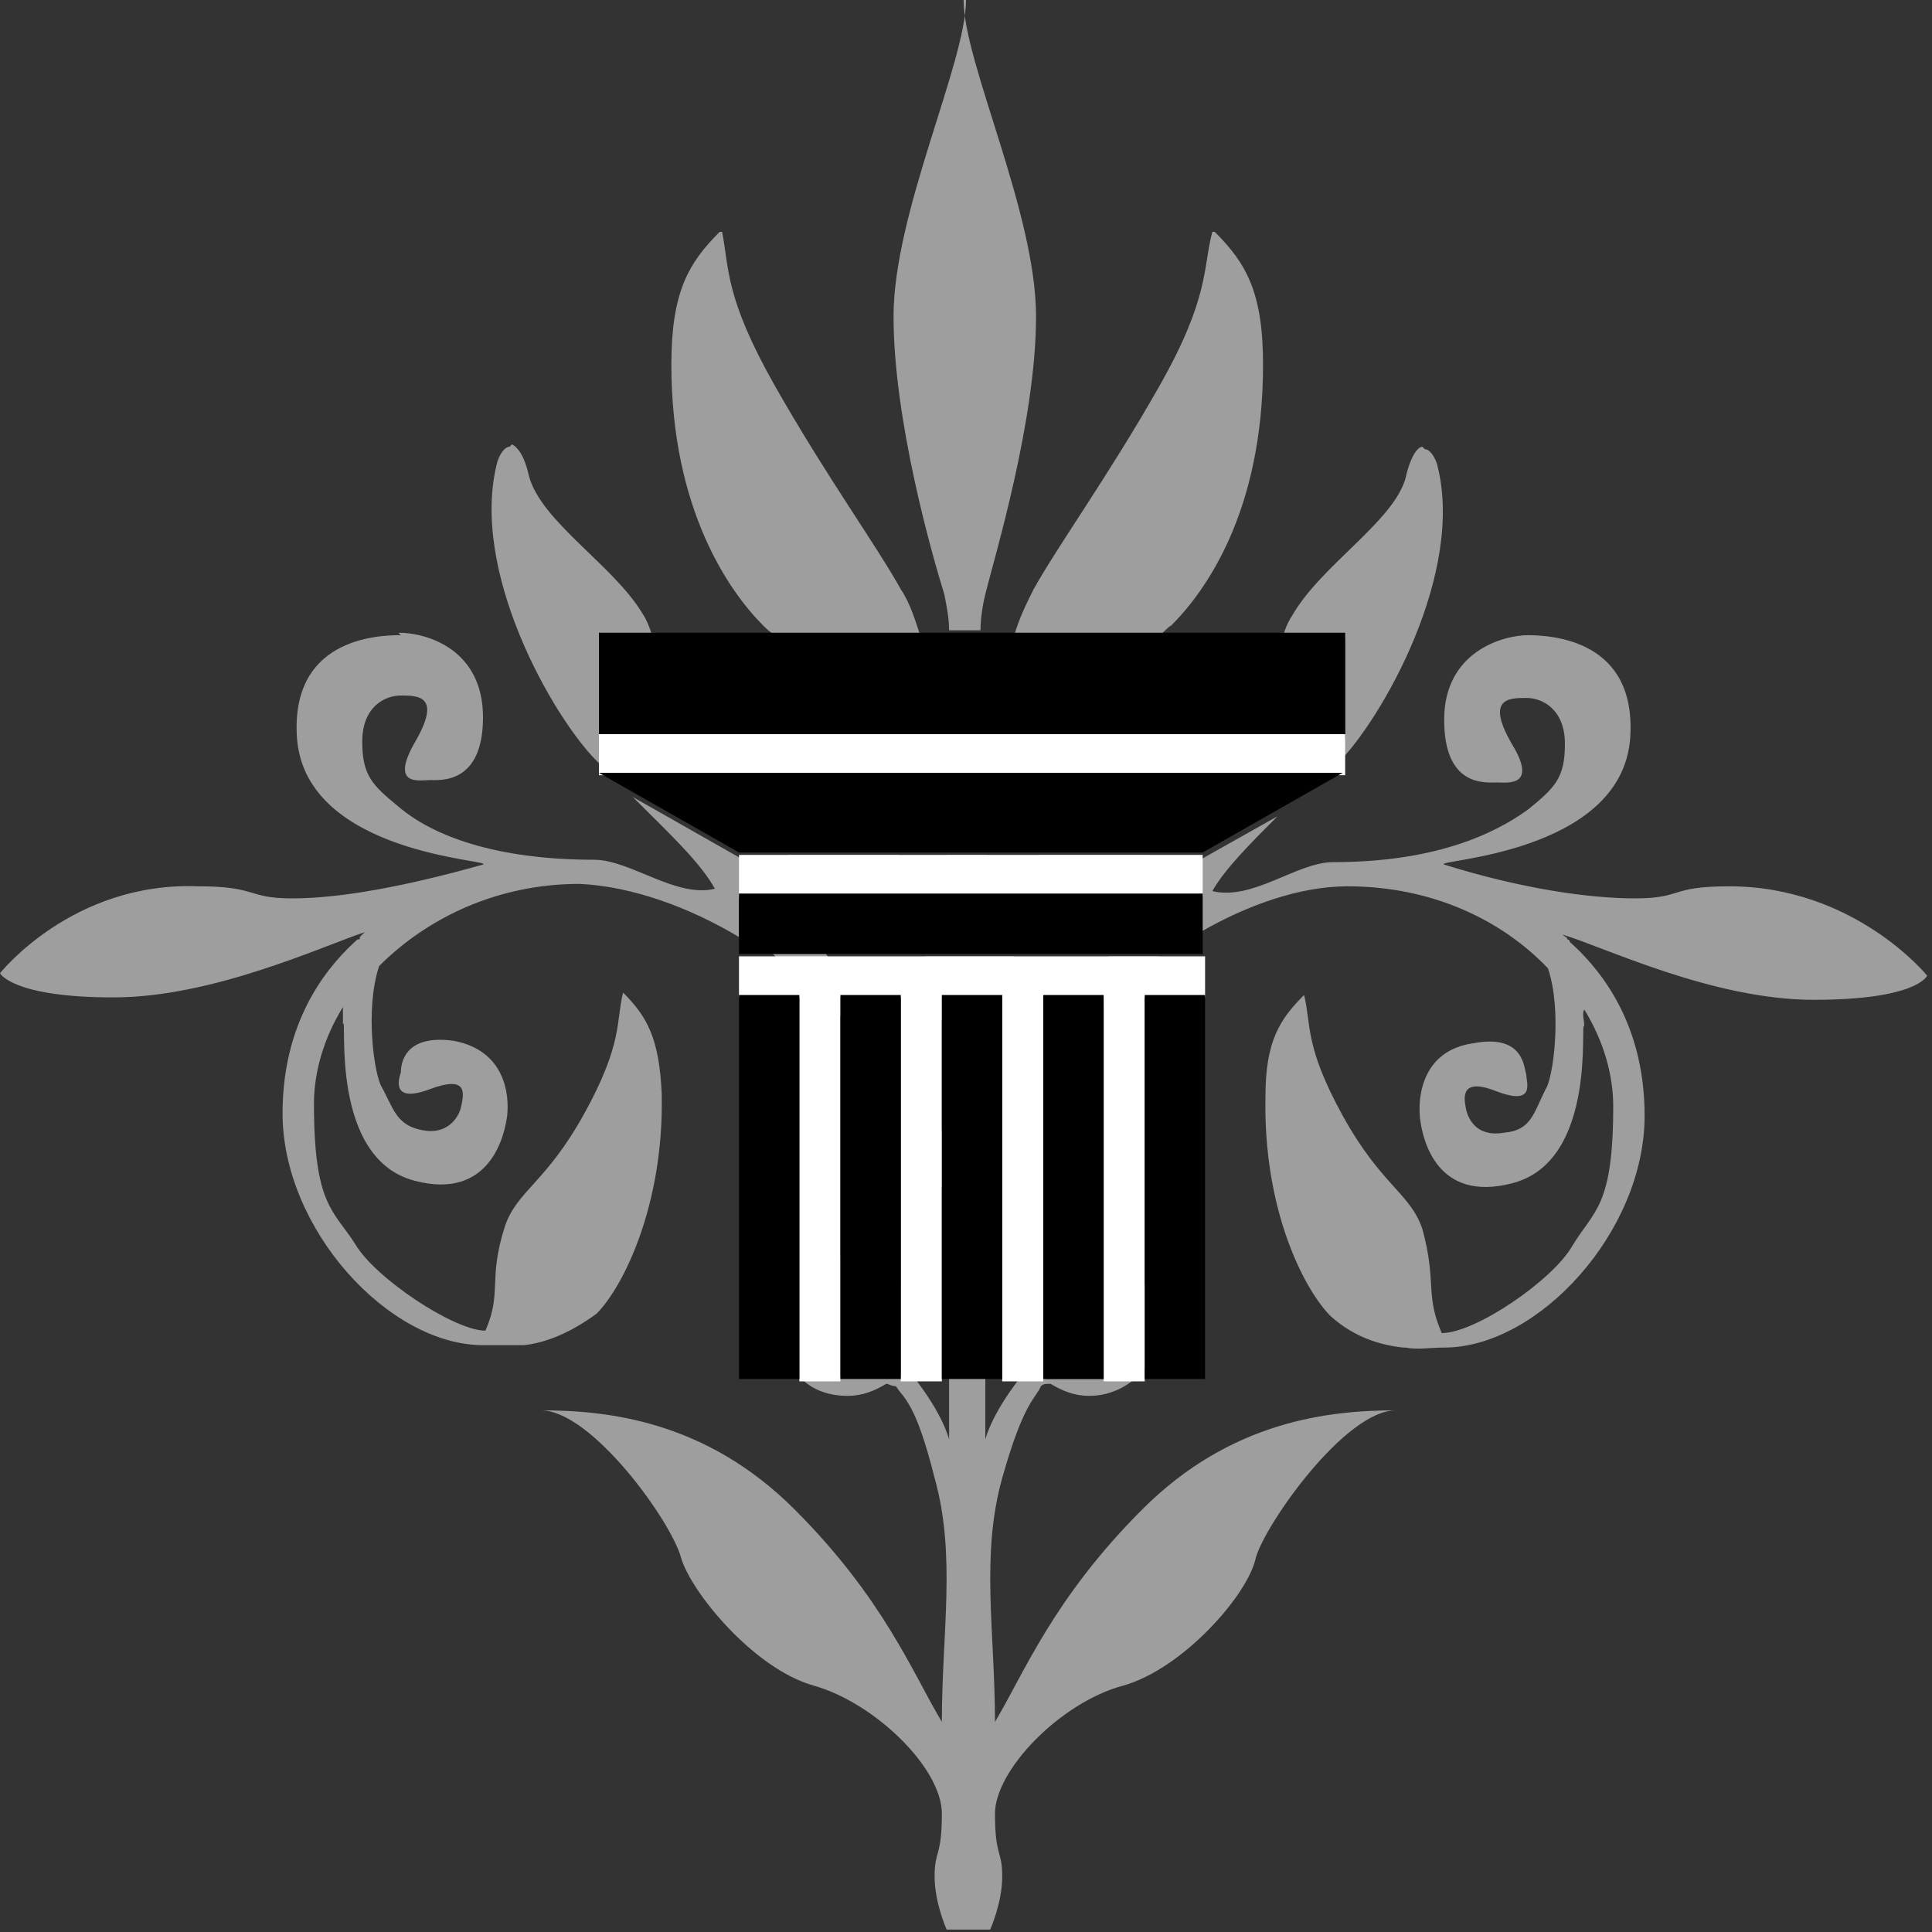 <svg xmlns="http://www.w3.org/2000/svg" width="80" height="80">
	<rect width="100%" height="100%" fill="#333333" stroke="none"/>
	<path d="m40 0c0 2.6-3 8.8-3 13.1 0 4.3 1.6 9.9 2.1 11.5 0.1 0.5 0.2 1 0.2 1.5l1.3 0c0-0.5 0.1-1.1 0.2-1.5 0.4-1.6 2.1-7.2 2.1-11.5 0-4.3-3-10.5-3-13.1zm-10.2 9.6c-1.3 1.3-2 2.5-2 5.5 0 6 2.4 9.4 3.8 10.8 0.1 0.1 0.3 0.3 0.5 0.4l6 0c-0.2-0.6-0.4-1.3-0.8-1.9-1-1.8-3.1-4.7-5.2-8.4-2.1-3.7-1.9-4.9-2.2-6.4zm20.4 0c-0.4 1.5-0.1 2.7-2.2 6.4-2.1 3.7-4.2 6.6-5.2 8.4-0.3 0.6-0.6 1.2-0.8 1.9l6 0c0.2-0.1 0.3-0.3 0.5-0.4 1.4-1.4 3.8-4.7 3.8-10.8 0-3-0.7-4.2-2-5.5zm-29.1 8.9c-0.2 0-0.4 0.3-0.5 0.6-1.2 4.5 2.3 10.6 4.1 12.4 0.2 0.2 0.4 0.4 0.7 0.7l3.5 0c-0.3-0.6-0.6-1.2-0.7-1.7l-3.3 0 0-4.2 2.1 0c-0.1-0.3-0.2-0.6-0.4-0.9-1.2-2-4.2-3.8-4.7-5.7-0.2-0.9-0.5-1.2-0.7-1.3zm37.8 0c-0.2 0-0.5 0.4-0.7 1.3-0.5 1.8-3.5 3.6-4.7 5.7-0.2 0.3-0.3 0.6-0.4 0.9l2.6 0 0 4.2-3.8 0c-0.2 0.5-0.4 1.1-0.7 1.7l3.5 0c0.2-0.2 0.4-0.4 0.7-0.7 1.8-1.8 5.3-7.9 4.1-12.4-0.1-0.3-0.3-0.6-0.5-0.6zm-42.3 7.8c-1.1 0-4.6 0.2-4.3 4.3 0.4 4.8 8.2 5 7.7 5.2-3.2 0.9-5.9 1.4-7.9 1.4-1.9 0-1.4-0.5-3.9-0.5C3 36.5 0 40.3 0 40.3c0 0 0.5 1 4.7 1 4.1 0 8.6-2.1 10.4-2.7-0.1 0.1-0.1 0.1-0.2 0.2 0 0.1 0 0.1-0.1 0.1-1 0.9-3.1 3.1-3.1 7.2 0 4.8 4.4 9.6 8.3 9.6 0.6 0 1.1 0 1.6 0 0 0 0 0 0 0 0 0 0 0 0.1 0 0.9-0.1 1.9-0.5 3-1.3 1.1-1.1 2.8-4.5 2.7-9.1-0.1-2.3-0.6-3.2-1.6-4.2-0.3 1.2 0 2.1-1.6 5-1.6 2.9-2.8 3.2-3.3 4.7-0.7 2.2-0.1 2.7-0.8 4.3-1.3 0-4.6-2.2-5.4-3.6-0.9-1.4-1.7-1.6-1.7-5.8 0-1.3 0.4-2.7 1.2-4 0 0.2 0 0.4 0 0.7 0.2-0.4-0.6 5.6 3 6.5 3.1 0.8 3.7-1.9 3.8-2.7 0.1-0.9-0.1-2.7-2.2-3.1-2.1-0.3-2.2 1-2.2 1.3-0.1 0.3-0.4 1.3 1.2 0.7 1.6-0.6 1.4 0.2 1.3 0.7-0.1 0.5-0.6 1.2-1.6 1-1.1-0.2-1.2-0.9-1.7-1.8-0.3-0.5-0.7-3.2-0.1-5 2-2 4.9-3.4 8.3-3.4 2.2 0.1 4.6 1 6.6 2.2l0-1.6 1.6 0c-0.4-0.6-0.8-1.1-1.2-1.7l-0.4 0-4.4-2.5c1.4 1.4 2.8 2.7 3.4 3.8-1.6 0.4-3.5-1.2-5-1.2-4.1 0-6.7-1-8.1-2.2-1.1-0.9-1.5-1.3-1.5-2.7 0-1.4 0.9-1.9 1.6-1.9 0.7 0 1.7 0 0.6 1.9-1.1 1.9 0.2 1.6 0.6 1.6 0.4 0 2.2 0.2 2.2-2.6 0-2.8-2.3-3.5-3.5-3.5zm46.7 0c-1.1 0-3.5 0.7-3.5 3.5 0 2.8 1.7 2.6 2.2 2.6 0.4 0 1.7 0.2 0.6-1.6-1.1-1.9-0.1-1.9 0.6-1.9 0.7 0 1.6 0.5 1.6 1.9 0 1.4-0.4 1.8-1.5 2.7-1.5 1.1-4 2.2-8.1 2.2-1.5 0-3.3 1.6-5 1.2 0.5-0.9 1.6-2 2.7-3.1l-3.2 1.8-0.9 0c-0.4 0.6-0.8 1.1-1.2 1.7l2.1 0 0 1.3c1.9-1.1 4.1-1.9 6.1-1.9 3.5 0 6.4 1.4 8.3 3.4 0.6 1.8 0.2 4.6-0.1 5-0.5 1-0.6 1.7-1.7 1.8-1.1 0.2-1.5-0.5-1.6-1-0.1-0.5-0.2-1.3 1.3-0.7 1.6 0.6 1.2-0.4 1.2-0.7-0.1-0.3-0.1-1.7-2.2-1.3-2.1 0.3-2.3 2.2-2.2 3.1 0.1 0.9 0.7 3.5 3.8 2.7 3.6-0.9 2.8-6.9 3-6.5 0-0.3-0.1-0.5 0-0.7 0.8 1.3 1.2 2.7 1.2 4 0 4.2-0.8 4.3-1.7 5.8-0.8 1.4-4 3.6-5.4 3.6-0.7-1.6-0.2-2.1-0.8-4.3-0.5-1.5-1.7-1.8-3.3-4.7-1.6-2.9-1.3-3.8-1.6-5-1 1-1.6 1.9-1.6 4.2-0.1 4.7 1.6 8 2.7 9.1 1 0.9 2.1 1.2 3 1.3 0 0 0.1 0 0.1 0 0 0 0 0 0 0 0.5 0.1 1 0 1.6 0 3.9 0 8.3-4.8 8.3-9.6 0-4.1-2.1-6.3-3.1-7.2 0 0 0-0.1-0.1-0.1 0-0.1-0.1-0.1-0.2-0.2 1.7 0.5 6.2 2.7 10.4 2.7 4.3 0 4.7-1 4.7-1 0 0-3-3.7-8.2-3.7-2.5 0-1.9 0.5-3.9 0.5-1.9 0-4.7-0.4-7.9-1.4-0.5-0.2 7.3-0.4 7.7-5.2 0.3-4.1-3.2-4.3-4.3-4.3zm-26.7 4.1c0.3 0.4 0.6 0.9 0.9 1.4 0.1 0.1 0.1 0.2 0.2 0.3l4.5 0c0.1-0.1 0.1-0.2 0.2-0.3 0.3-0.5 0.6-1 0.9-1.4l-6.7 0zm-2.5 0.7c-0.8 0-1.5 0.4-2 1l3.9 0c-0.4-0.6-1.2-1-2-1zm11.8 0c-0.8 0-1.5 0.4-2 1l3.9 0c-0.4-0.6-1.2-1-2-1zm-13.3 4.3c0.4 0.4 1 0.6 1.6 0.6 0.3 0 0.7-0.1 1-0.2 0 0 0 0 0 0 0.7 0.4 1.2 0.8 1.6 1.3l1.6 0c-0.4-0.4-0.7-0.8-0.7-0.8 0 0-0.3-0.4-0.5-0.9l-4.5 0zm6.6 0c0.1 0.6 0.2 1.2 0.2 1.7l1.3 0c0-0.5 0.1-1.1 0.2-1.7l-1.8 0zm3.8 0c-0.3 0.5-0.5 0.9-0.5 0.9 0 0-0.3 0.4-0.7 0.8l1.6 0c0.4-0.5 1-0.9 1.6-1.3 0 0 0 0 0 0 0.3 0.1 0.6 0.2 1 0.2 0.6 0 1.2-0.2 1.6-0.6l-4.5 0zm-10.9 4.2c1.1 0.8 2.1 1.7 2.8 2.6l0-1 0.6 0c-0.3-0.4-0.8-1-1.3-1.7l-2.2 0zm6.2 0c0.3 1 0.5 2 0.7 2.7 0.1 0.2 0.1 0.4 0.2 0.7l0-1.7 2.4 0c0.1-0.5 0.2-1.1 0.4-1.7l-3.6 0zm7.6 0c-0.5 0.7-0.9 1.2-1.3 1.7l1.1 0 0 0.4c0.6-0.7 1.4-1.4 2.3-2.1l-2.2 0zm-2.6 3.8c-0.6 0.9-1.2 1.9-1.7 2.7l0 2.1c0.4-1 0.9-2.3 1.7-3.5l0-1.4zm-5.8 0.8 0 1.5c0.8 1.6 1.4 3.1 1.7 4.1l0-2.6c-0.4-0.8-1-1.9-1.7-2.9zm-2.5 7.9c-0.6 0-1.2 0.3-1.7 0.7l0 4.3-0.1 0c0.5 0.5 1.2 0.7 1.9 0.7 0.6 0 1.1-0.2 1.6-0.5 0.1 0 0.2 0.1 0.4 0.1 0.3 0.5 0.8 0.6 1.6 3.8 0.9 3.2 0.3 6.4 0.3 10.1-1.2-2-2.4-5.1-6.1-8.8-3.7-3.7-7.8-4.1-10.5-4.1 2.1 0 5.4 4.6 5.8 6.1 0.4 1.4 3 4.6 5.5 5.3 2.5 0.7 5.3 3.4 5.3 5.3 0 1.8-0.3 1.5-0.3 2.6 0 1.1 0.5 2.2 0.5 2.2l0.9 0 0.9 0c0 0 0.5-1.1 0.5-2.2 0-1.1-0.3-0.8-0.3-2.6 0-1.8 2.7-4.6 5.3-5.3 2.5-0.7 5.2-3.8 5.5-5.3 0.4-1.4 3.7-6.1 5.8-6.1-2.7 0-6.8 0.4-10.5 4.1-3.7 3.7-4.9 6.8-6.1 8.8 0-3.7-0.6-6.9 0.3-10.1 0.9-3.2 1.4-3.3 1.6-3.8 0.1-0.1 0.2-0.1 0.4-0.1 0.5 0.3 1 0.5 1.6 0.5 1 0 1.8-0.5 2.4-1.2l0-3.3c-0.4-0.6-1-1-1.7-1.1l0 4.9-2.5 0 0-4.4c-0.6 0.5-1.1 1.3-1.1 2.2 0 0.6 0.2 1.1 0.5 1.6-0.1 0.1-1.5 1.7-1.9 3.1l0-2.6-1.5 0 0 2.6c-0.4-1.4-1.8-3-1.9-3.1 0.3-0.5 0.5-1 0.5-1.6 0-0.6-0.2-1.2-0.6-1.7l0 3.8-2.5 0 0-5z" id="flower" fill="#9e9e9e"/>
	<path d="m24.8 30.4 0 1.7 30.9 0 0-1.7-30.9 0zm5.8 5 0 1.7 19.2 0 0-1.7-19.2 0zm0 4.2 0 1.7 2.5 0 0 15.9 1.7 0 0-15.9 2.5 0 0 15.9 1.7 0 0-15.9 2.5 0 0 15.9 1.7 0 0-15.9 2.5 0 0 15.9 1.7 0 0-15.9 2.5 0 0-1.7-19.2 0z" id="mortar" fill="white"/>
	<path d="m24.8 26.2 0 4.2 30.9 0 0-4.2-30.9 0zm0 5.8 5.8 3.3 19.2 0 5.8-3.3-30.9 0zm5.8 5 0 2.5 19.2 0 0-2.5-19.2 0zm0 4.2 0 15.9 2.5 0 0-15.9-2.5 0zm4.2 0 0 15.9 2.5 0 0-15.9-2.5 0zm4.2 0 0 15.9 2.5 0 0-15.9-2.5 0zm4.2 0 0 15.9 2.5 0 0-15.9-2.5 0zm4.2 0 0 15.9 2.5 0 0-15.9-2.5 0z" id="column" fill="black"/>
</svg>